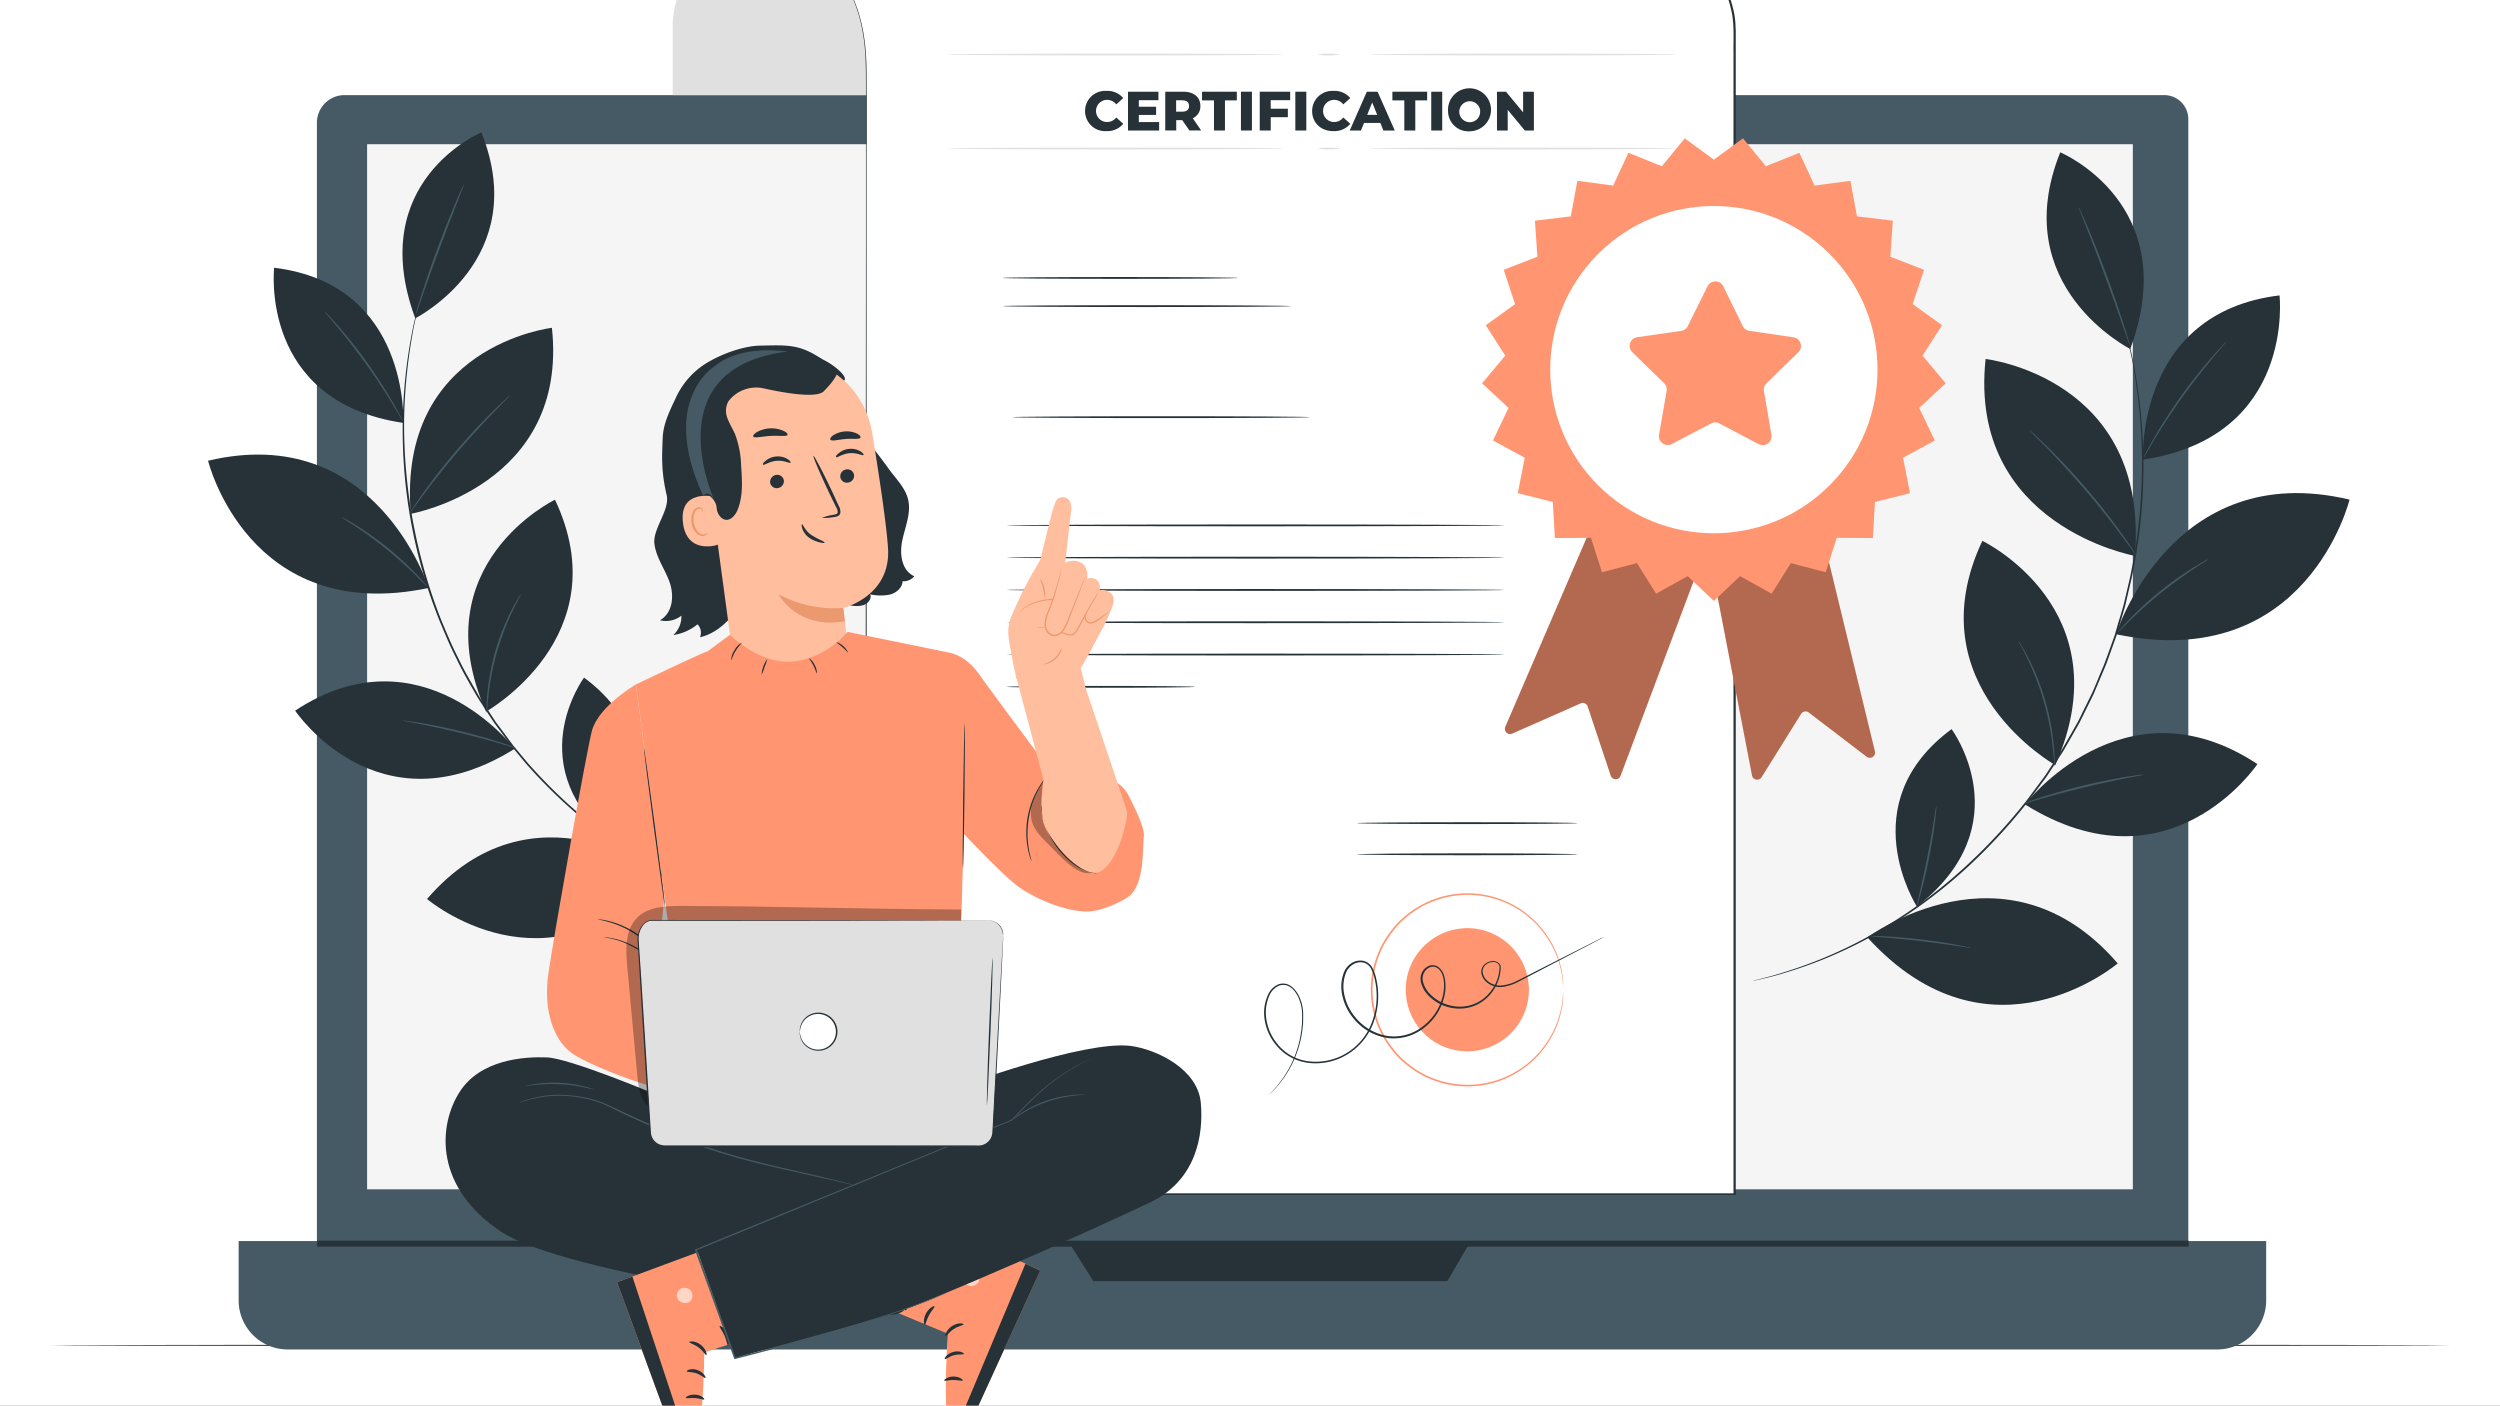 <svg xmlns="http://www.w3.org/2000/svg" xmlns:xlink="http://www.w3.org/1999/xlink" width="699" height="393" viewBox="0 0 699 393">
  <rect x="0" y="0" width="699" height="393" fill="#808080" stroke="none"/>
  <defs>
    <clipPath id="clip-video-poster">
      <rect width="699" height="393"/>
    </clipPath>
  </defs>
  <g id="video-poster" clip-path="url(#clip-video-poster)">
    <rect width="699" height="393" fill="#fff"/>
    <g id="certificate" transform="translate(-21.825 -67.41)">
      <g id="freepik--Floor--inject-4">
        <path id="Path_1" data-name="Path 1" d="M707.05,443.57c0,.14-150.32.26-335.71.26s-335.74-.12-335.74-.26,150.29-.26,335.74-.26S707.05,443.42,707.05,443.57Z" fill="#263238"/>
      </g>
      <g id="freepik--Device--inject-4">
        <path id="Path_2" data-name="Path 2" d="M118.18,94H626.94a6.74,6.74,0,0,1,6.74,6.74v324.7A14.57,14.57,0,0,1,619.12,440H125a14.57,14.57,0,0,1-14.57-14.57V101.74A7.75,7.75,0,0,1,118.18,94Z" fill="#455a64"/>
        <path id="Path_3" data-name="Path 3" d="M88.55,414.42h566.9V431a13.72,13.72,0,0,1-13.72,13.72H102.27A13.72,13.72,0,0,1,88.55,431Z" fill="#455a64"/>
        <rect id="Rectangle_1" data-name="Rectangle 1" width="493.7" height="292.21" transform="translate(124.47 107.73)" fill="#f5f5f5"/>
        <path id="Path_4" data-name="Path 4" d="M320.47,414.42l7.04,11.19H426.5l6.53-11.19Z" fill="#263238"/>
        <rect id="Rectangle_2" data-name="Rectangle 2" width="523.26" height="1.67" transform="translate(110.51 414.31)" fill="#263238"/>
      </g>
      <g id="freepik--Certification--inject-4">
        <path id="Path_5" data-name="Path 5" d="M264.26,94H209.9V74.84c0-13.51,10.95-24.94,24.46-24.94l29.9.47Z" fill="#e0e0e0"/>
        <path id="Path_6" data-name="Path 6" d="M233.19,49.87s30.94-2.81,30.94,37.54V401.26h242.8V76a26.67,26.67,0,0,0-26.72-26.66Z" fill="#fff"/>
        <path id="Path_7" data-name="Path 7" d="M233.19,49.87l179.63-.58,43.5-.12,23.13-.07a26.858,26.858,0,0,1,26.92,20.57,24.387,24.387,0,0,1,.57,3.09c.14,1,.13,2.09.2,3.14V401.52H263.84v-.24c0-108.66.07-200.93.1-266V91.71c0-3.18,0-6.24-.18-9.17a55.782,55.782,0,0,0-1.16-8.36,43.413,43.413,0,0,0-2.38-7.33,33.551,33.551,0,0,0-3.48-6,26.51,26.51,0,0,0-8.77-7.51,28.84,28.84,0,0,0-8-2.82,29.37,29.37,0,0,0-5.14-.58h-1.76a14.781,14.781,0,0,1,1.76,0,29.639,29.639,0,0,1,5.16.54,28.8,28.8,0,0,1,8,2.8,26.45,26.45,0,0,1,8.83,7.52,33.849,33.849,0,0,1,3.52,6,43.777,43.777,0,0,1,2.41,7.36,56,56,0,0,1,1.18,8.39c.22,2.94.19,6,.19,9.18V135.3c0,65.11.05,157.38.09,266l-.24-.23h242.8l-.26.26V82.2c-.06-4.21.31-8.43-.75-12.43a25.915,25.915,0,0,0-26.27-20.2H456.31l-43.57.07Z" fill="#263238"/>
        <path id="Path_8" data-name="Path 8" d="M368.06,145.12c0,.14-14.77.26-33,.26s-33-.12-33-.26,14.76-.26,33-.26S368.06,145,368.06,145.12Z" fill="#263238"/>
        <path id="Path_9" data-name="Path 9" d="M382.84,153c0,.15-18.07.26-40.37.26s-40.36-.11-40.36-.26,18.07-.26,40.36-.26S382.84,152.86,382.84,153Z" fill="#263238"/>
        <path id="Path_10" data-name="Path 10" d="M388.14,184.05c0,.14-18.66.26-41.68.26s-41.68-.12-41.68-.26,18.66-.26,41.68-.26S388.14,183.9,388.14,184.05Z" fill="#263238"/>
        <path id="Path_11" data-name="Path 11" d="M442.59,214.31c0,.14-31.2.26-69.68.26s-69.68-.12-69.68-.26,31.19-.26,69.68-.26S442.59,214.16,442.59,214.31Z" fill="#263238"/>
        <path id="Path_12" data-name="Path 12" d="M442.59,223.33c0,.15-31.2.26-69.68.26s-69.68-.11-69.68-.26,31.19-.26,69.68-.26S442.59,223.19,442.59,223.33Z" fill="#263238"/>
        <path id="Path_13" data-name="Path 13" d="M442.59,232.36c0,.15-31.2.26-69.68.26s-69.68-.11-69.68-.26,31.19-.26,69.68-.26S442.59,232.22,442.59,232.36Z" fill="#263238"/>
        <path id="Path_14" data-name="Path 14" d="M442.59,241.39c0,.14-31.2.26-69.68.26s-69.68-.12-69.68-.26,31.19-.26,69.68-.26S442.59,241.25,442.59,241.39Z" fill="#263238"/>
        <path id="Path_15" data-name="Path 15" d="M442.59,250.42c0,.14-31.2.26-69.68.26s-69.68-.12-69.68-.26,31.19-.26,69.68-.26S442.59,250.27,442.59,250.42Z" fill="#263238"/>
        <path id="Path_16" data-name="Path 16" d="M356.08,259.45c0,.14-11.84.26-26.43.26s-26.42-.12-26.42-.26,11.83-.26,26.42-.26S356.08,259.3,356.08,259.45Z" fill="#263238"/>
        <path id="Path_17" data-name="Path 17" d="M325.21,98.48a5.61,5.61,0,0,1,6-5.65,5.74,5.74,0,0,1,4.67,2l-1.95,1.77a3.22,3.22,0,0,0-2.56-1.27,3.1,3.1,0,1,0,0,6.2,3.22,3.22,0,0,0,2.56-1.27l1.95,1.76a5.74,5.74,0,0,1-4.67,2.05,5.61,5.61,0,0,1-6-5.59Z" fill="#263238"/>
        <path id="Path_18" data-name="Path 18" d="M345.92,101.53v2.37h-8.71V93.05h8.51v2.37h-5.48v1.83h4.83v2.3h-4.83v2Z" fill="#263238"/>
        <path id="Path_19" data-name="Path 19" d="M352.37,101H350.7v2.88h-3.07V93.05h5c3,0,4.82,1.53,4.82,4a3.6,3.6,0,0,1-2.13,3.42l2.35,3.41h-3.29Zm0-5.55h-1.7v3.18h1.7c1.27,0,1.91-.59,1.91-1.58s-.61-1.58-1.88-1.58Z" fill="#263238"/>
        <path id="Path_20" data-name="Path 20" d="M361.25,95.48h-3.33V93.05h9.72v2.43h-3.32v8.42h-3.07Z" fill="#263238"/>
        <path id="Path_21" data-name="Path 21" d="M368.79,93.05h3.07V103.9h-3.07Z" fill="#263238"/>
        <path id="Path_22" data-name="Path 22" d="M377.12,95.42v2.39h4.79v2.37h-4.79v3.72h-3.07V93.05h8.51v2.37Z" fill="#263238"/>
        <path id="Path_23" data-name="Path 23" d="M384,93.05h3.07V103.9H384Z" fill="#263238"/>
        <path id="Path_24" data-name="Path 24" d="M388.7,98.48a5.62,5.62,0,0,1,6-5.65,5.72,5.72,0,0,1,4.66,2l-1.95,1.77a3.21,3.21,0,0,0-2.56-1.27,3.1,3.1,0,1,0,0,6.2,3.21,3.21,0,0,0,2.56-1.27l1.95,1.76a5.72,5.72,0,0,1-4.66,2.05C391.23,104.12,388.7,101.78,388.7,98.48Z" fill="#263238"/>
        <path id="Path_25" data-name="Path 25" d="M407.78,101.79H403.2l-.86,2.11h-3.13L404,93.05h3l4.8,10.85h-3.19Zm-.89-2.26-1.4-3.47-1.4,3.47Z" fill="#263238"/>
        <path id="Path_26" data-name="Path 26" d="M414.47,95.48h-3.33V93.05h9.72v2.43h-3.32v8.42h-3.07Z" fill="#263238"/>
        <path id="Path_27" data-name="Path 27" d="M422,93.05h3.07V103.9H422Z" fill="#263238"/>
        <path id="Path_28" data-name="Path 28" d="M426.7,98.48a6.011,6.011,0,1,1,6,5.64A5.67,5.67,0,0,1,426.7,98.48Zm9,0a2.93,2.93,0,1,0-2.93,3.1,2.9,2.9,0,0,0,2.89-3.1Z" fill="#263238"/>
        <path id="Path_29" data-name="Path 29" d="M450.7,93.05V103.9h-2.53l-4.79-5.78v5.78h-3V93.05h2.52l4.79,5.78V93.05Z" fill="#263238"/>
        <path id="Path_30" data-name="Path 30" d="M463,297.56c0,.14-13.84.26-30.9.26s-30.91-.12-30.91-.26,13.84-.26,30.91-.26S463,297.42,463,297.56Z" fill="#263238"/>
        <path id="Path_31" data-name="Path 31" d="M463,306.28c0,.14-13.84.26-30.9.26s-30.91-.12-30.91-.26S415,306,432.11,306,463,306.14,463,306.28Z" fill="#263238"/>
        <path id="Path_32" data-name="Path 32" d="M458.9,344.17a2.188,2.188,0,0,1,0-.44c0-.31-.05-.73-.09-1.27a8.014,8.014,0,0,0-.06-.93,8.248,8.248,0,0,0-.17-1.12,19.728,19.728,0,0,0-.57-2.76,25.192,25.192,0,0,0-3-7.09,26.58,26.58,0,0,0-31.93-11.33,27.75,27.75,0,0,0-3.46,1.52,29,29,0,0,0-3.26,2.09,30.189,30.189,0,0,0-3,2.56,30.875,30.875,0,0,0-2.6,3.08,25.52,25.52,0,0,0-3.79,7.31,26.28,26.28,0,0,0,0,16.75,25.519,25.519,0,0,0,3.79,7.31,30.885,30.885,0,0,0,2.6,3.08,30.19,30.19,0,0,0,3,2.56,24.919,24.919,0,0,0,6.72,3.62A26.569,26.569,0,0,0,455,357.77a25.189,25.189,0,0,0,3-7.09,19.444,19.444,0,0,0,.57-2.76c.06-.4.13-.77.17-1.11s0-.66.06-.94c0-.54.07-1,.09-1.27a2,2,0,0,1,0-.43,2.3,2.3,0,0,1,0,.43v2.22a8.6,8.6,0,0,1-.15,1.13,18.164,18.164,0,0,1-.52,2.78,25.311,25.311,0,0,1-2.92,7.19,26.88,26.88,0,0,1-32.34,11.64,28.15,28.15,0,0,1-3.53-1.54,27.094,27.094,0,0,1-3.32-2.13,30.068,30.068,0,0,1-3.08-2.6,31,31,0,0,1-2.65-3.14,26,26,0,0,1-3.87-7.45,26.72,26.72,0,0,1,0-17.07,26.131,26.131,0,0,1,3.87-7.45,29.677,29.677,0,0,1,2.66-3.13,30.263,30.263,0,0,1,3.07-2.61,26.92,26.92,0,0,1,39.19,8,25.43,25.43,0,0,1,2.92,7.19,18.065,18.065,0,0,1,.52,2.79c.06.41.12.78.15,1.12s0,.66,0,.95v1.27A2.444,2.444,0,0,1,458.9,344.17Z" fill="#FF9671"/>
        <circle id="Ellipse_1" data-name="Ellipse 1" cx="17.22" cy="17.22" r="17.22" transform="matrix(0.231, -0.973, 0.973, 0.231, 411.354, 356.919)" fill="#FF9671"/>
        <path id="Path_33" data-name="Path 33" d="M470.4,329.34l-.72.4-2.15,1.14-8.27,4.31L446.19,342a13.159,13.159,0,0,1-4.25,1.36,5.78,5.78,0,0,1-4.52-1.38,4.23,4.23,0,0,1-1.33-2.15,2.73,2.73,0,0,1,.57-2.53,3.59,3.59,0,0,1,2.41-1.16,2.25,2.25,0,0,1,2.36,1.32v.07a11.88,11.88,0,0,1-2.89,7.87,11.19,11.19,0,0,1-8,4,12.13,12.13,0,0,1-8.89-3.21,8.08,8.08,0,0,1-2.56-4.31,4.12,4.12,0,0,1,.34-2.6,3.71,3.71,0,0,1,1.94-1.82,2.79,2.79,0,0,1,2.67.37,4.51,4.51,0,0,1,1.51,2.24,8,8,0,0,1,.41,2.65,7.492,7.492,0,0,1,0,1.34,8.62,8.62,0,0,1-.17,1.34,15.55,15.55,0,0,1-5.58,9.21,13.63,13.63,0,0,1-10.6,3,15.29,15.29,0,0,1-9.7-5.9,14.53,14.53,0,0,1-2.78-6,11.17,11.17,0,0,1,.49-6.52,5.53,5.53,0,0,1,2.14-2.52,4.59,4.59,0,0,1,3.24-.61,3.82,3.82,0,0,1,2.56,2,11.75,11.75,0,0,1,1.06,3,21.4,21.4,0,0,1-.74,12.17,17.39,17.39,0,0,1-7.35,9,17,17,0,0,1-10.83,2.37,14.129,14.129,0,0,1-5.13-1.66,13.9,13.9,0,0,1-4-3.39,14.42,14.42,0,0,1-3.31-9.18,12.14,12.14,0,0,1,1-4.58,5.56,5.56,0,0,1,3.1-3.19,4.09,4.09,0,0,1,2.22-.06,4.74,4.74,0,0,1,1.83,1.11,8.75,8.75,0,0,1,2.11,3.46,11.291,11.291,0,0,1,.67,3.75c0,.62,0,1.22,0,1.82a16.6,16.6,0,0,1-.11,1.75,30.05,30.05,0,0,1-3.37,11.23,29.2,29.2,0,0,1-4.28,6.07c-.57.63-1.05,1.07-1.37,1.37s-.49.44-.49.44.15-.17.46-.48.76-.76,1.32-1.4a30.679,30.679,0,0,0,4.18-6.09,30.22,30.22,0,0,0,3.26-11.16c.06-.57.09-1.15.1-1.74s0-1.19,0-1.8a11.139,11.139,0,0,0-.67-3.65,8.419,8.419,0,0,0-2-3.31,4.31,4.31,0,0,0-1.69-1,3.681,3.681,0,0,0-2,.06,5.21,5.21,0,0,0-2.87,3,11.871,11.871,0,0,0-.91,4.42,14.11,14.11,0,0,0,3.24,8.91,13.15,13.15,0,0,0,8.83,4.86,16.58,16.58,0,0,0,10.53-2.32,16.89,16.89,0,0,0,7.13-8.79,20.84,20.84,0,0,0,.71-11.88,11.091,11.091,0,0,0-1-2.87,3.33,3.33,0,0,0-2.23-1.77,4,4,0,0,0-2.86.56,4.82,4.82,0,0,0-1.93,2.29,10.54,10.54,0,0,0-.46,6.2,14,14,0,0,0,2.69,5.79,14.82,14.82,0,0,0,9.36,5.7,13.16,13.16,0,0,0,10.2-2.93,15,15,0,0,0,5.4-8.9,12,12,0,0,0,.2-2.58,7.47,7.47,0,0,0-.38-2.5,4.151,4.151,0,0,0-1.33-2,2.31,2.31,0,0,0-2.21-.3,3.27,3.27,0,0,0-1.68,1.58,3.64,3.64,0,0,0-.3,2.3,7.59,7.59,0,0,0,2.42,4,11.64,11.64,0,0,0,8.53,3.11,10.71,10.71,0,0,0,7.67-3.84,11.49,11.49,0,0,0,2.82-7.59v.07a1.83,1.83,0,0,0-2-1.07,3.17,3.17,0,0,0-2.14,1,2.37,2.37,0,0,0-.5,2.2,3.85,3.85,0,0,0,1.22,2,5.35,5.35,0,0,0,4.23,1.3,12.66,12.66,0,0,0,4.15-1.3l13.1-6.67,8.33-4.21,2.17-1.09Z" fill="#263238"/>
        <path id="Path_34" data-name="Path 34" d="M380.82,82.65c0,.15-21.15.27-47.24.27s-47.25-.12-47.25-.27,21.15-.26,47.25-.26S380.82,82.51,380.82,82.65Z" fill="#e0e0e0"/>
        <path id="Path_35" data-name="Path 35" d="M396.57,82.65a20.06,20.06,0,0,1-6.56,0,20.82,20.82,0,0,1,6.56,0Z" fill="#e0e0e0"/>
        <path id="Path_36" data-name="Path 36" d="M490.63,82.65c0,.15-19.3.27-43.09.27s-43.09-.12-43.09-.27,19.28-.26,43.09-.26S490.63,82.51,490.63,82.65Z" fill="#e0e0e0"/>
        <path id="Path_37" data-name="Path 37" d="M380.82,108.94c0,.15-21.15.26-47.24.26s-47.25-.11-47.25-.26,21.15-.26,47.25-.26S380.82,108.8,380.82,108.94Z" fill="#e0e0e0"/>
        <path id="Path_38" data-name="Path 38" d="M396.57,108.94a20.82,20.82,0,0,1-6.56,0,20.821,20.821,0,0,1,6.56,0Z" fill="#e0e0e0"/>
        <path id="Path_39" data-name="Path 39" d="M490.63,108.94c0,.15-19.3.26-43.09.26s-43.09-.11-43.09-.26,19.28-.26,43.09-.26S490.63,108.8,490.63,108.94Z" fill="#e0e0e0"/>
      </g>
      <g id="freepik--Label--inject-4">
        <path id="Path_40" data-name="Path 40" d="M467.51,213l-24.79,57.61a1.45,1.45,0,0,0,1.92,1.91l19.11-8.44a1.46,1.46,0,0,1,2,.88l6.45,19.35a1.45,1.45,0,0,0,2.74,0l23.31-62.14Z" fill="#FF9671"/>
        <path id="Path_41" data-name="Path 41" d="M499.82,222.63l11.87,61.58a1.46,1.46,0,0,0,2.67.5L525.42,267a1.46,1.46,0,0,1,2.12-.39L543.75,279a1.46,1.46,0,0,0,2.3-1.5L530.39,213Z" fill="#FF9671"/>
        <g id="Group_1" data-name="Group 1" opacity="0.3">
          <path id="Path_42" data-name="Path 42" d="M467.51,213l-24.79,57.61a1.45,1.45,0,0,0,1.92,1.91l19.11-8.44a1.46,1.46,0,0,1,2,.88l6.45,19.35a1.45,1.45,0,0,0,2.74,0l23.31-62.14Z"/>
        </g>
        <g id="Group_2" data-name="Group 2" opacity="0.3">
          <path id="Path_43" data-name="Path 43" d="M499.82,222.63l11.87,61.58a1.46,1.46,0,0,0,2.67.5L525.42,267a1.46,1.46,0,0,1,2.12-.39L543.75,279a1.46,1.46,0,0,0,2.3-1.5L530.39,213Z"/>
        </g>
        <path id="Path_44" data-name="Path 44" d="M501.02,112.06l8.14-5.98,6.4,7.81,9.37-3.76,4.25,9.16,10.02-1.32,1.83,9.93,10.03,1.21-.69,10.08,9.41,3.66-3.17,9.59,8.2,5.9-5.45,8.5,6.48,7.74-7.41,6.88,4.36,9.11-8.88,4.82,1.95,9.91-9.8,2.46-.58,10.08-10.1-.05-3.07,9.62-9.77-2.56-5.37,8.55-8.82-4.91-7.33,6.95-7.32-6.95-8.82,4.91-5.37-8.55-9.77,2.56-3.07-9.62-10.1.05-.58-10.08-9.8-2.46,1.95-9.91-8.88-4.82,4.35-9.11-7.4-6.88,6.48-7.74-5.45-8.5,8.2-5.9-3.18-9.59,9.42-3.66-.69-10.08,10.03-1.21,1.83-9.93,10.02,1.32,4.25-9.16,9.37,3.76,6.39-7.81Z" fill="#FF9671"/>
        <circle id="Ellipse_2" data-name="Ellipse 2" cx="45.75" cy="45.75" r="45.75" transform="translate(436.322 170.76) rotate(-45)" fill="#fff"/>
        <path id="Path_45" data-name="Path 45" d="M511,159.92l12.27,1.8a2.46,2.46,0,0,1,1.36,4.2l-8.89,8.65a2.45,2.45,0,0,0-.71,2.18L517.12,189a2.46,2.46,0,0,1-3.57,2.59l-11-5.79a2.44,2.44,0,0,0-2.29,0l-11,5.76a2.46,2.46,0,0,1-3.56-2.6l2.11-12.22a2.47,2.47,0,0,0-.7-2.18l-8.88-8.67a2.46,2.46,0,0,1,1.37-4.2l12.28-1.77a2.43,2.43,0,0,0,1.85-1.34l5.51-11.12a2.46,2.46,0,0,1,4.41,0l5.47,11.14A2.45,2.45,0,0,0,511,159.92Z" fill="#FF9671"/>
      </g>
      <g id="freepik--Plant--inject-4">
        <path id="Path_46" data-name="Path 46" d="M678.76,207.1s-11.92,48.83-65.29,37.64C613.47,244.74,628.94,195.29,678.76,207.1Z" fill="#263238"/>
        <path id="Path_47" data-name="Path 47" d="M653,281.05s-24.5,36.53-65,11.27C588,292.32,615.6,256.35,653,281.05Z" fill="#263238"/>
        <path id="Path_48" data-name="Path 48" d="M613.94,336.78s-35.74,30.39-70-7.28C544,329.5,582.73,300.58,613.94,336.78Z" fill="#263238"/>
        <path id="Path_49" data-name="Path 49" d="M576.09,218.63s39.64,19.05,20.4,62.71C596.49,281.34,557,259.14,576.09,218.63Z" fill="#263238"/>
        <path id="Path_50" data-name="Path 50" d="M567.49,271.27s19.77,26.69-9.7,49.62C557.79,320.89,539.28,292.1,567.49,271.27Z" fill="#263238"/>
        <path id="Path_51" data-name="Path 51" d="M659.18,150s4.55,39.58-38.2,45.92C621,195.92,618.89,154.9,659.18,150Z" fill="#263238"/>
        <path id="Path_52" data-name="Path 52" d="M597.87,110s34.57,14.44,19.56,55C617.43,164.92,582.78,147.62,597.87,110Z" fill="#263238"/>
        <path id="Path_53" data-name="Path 53" d="M577,167.78s45.78,5.22,41.75,55.05C618.75,222.83,572,214.45,577,167.78Z" fill="#263238"/>
        <path id="Path_54" data-name="Path 54" d="M511.85,341.71s.19-.07.58-.18l1.71-.45c1.51-.4,3.74-.93,6.56-1.85a126.342,126.342,0,0,0,23-9.7,140.129,140.129,0,0,0,29.86-21.89,157.161,157.161,0,0,0,14.75-16.2l3.44-4.62,1.73-2.33c.56-.8,1.07-1.63,1.62-2.45l3.23-5,3-5.22c.49-.88,1-1.75,1.48-2.62s.89-1.8,1.33-2.69c.88-1.79,1.77-3.55,2.62-5.33s1.52-3.6,2.28-5.38c.37-.89.77-1.77,1.11-2.66l1-2.7,1.91-5.32c.53-1.79,1-3.57,1.57-5.32.26-.88.52-1.75.77-2.62s.43-1.75.65-2.62l1.21-5.16a154.519,154.519,0,0,0,3.41-36.9,159.5,159.5,0,0,0-2.78-24.87c-.63-2.9-1.18-5.13-1.51-6.65-.17-.75-.3-1.32-.39-1.73s-.11-.59-.11-.59.06.19.16.58l.44,1.72c.37,1.51,1,3.74,1.61,6.63a150.511,150.511,0,0,1-.36,61.91q-.6,2.55-1.21,5.18c-.21.87-.38,1.76-.64,2.63s-.51,1.75-.77,2.63l-1.57,5.33-1.91,5.34c-.32.9-.64,1.8-1,2.71s-.74,1.78-1.12,2.68l-2.28,5.4c-.85,1.78-1.75,3.55-2.62,5.34l-1.34,2.7c-.49.88-1,1.75-1.49,2.63l-3,5.24-3.25,5c-.55.82-1.06,1.65-1.63,2.45l-1.74,2.35-3.45,4.63A155.848,155.848,0,0,1,573.94,308a139.309,139.309,0,0,1-30,21.87,124,124,0,0,1-23.16,9.57c-2.83.89-5.08,1.39-6.6,1.75l-1.72.41Z" fill="#263238"/>
        <path id="Path_55" data-name="Path 55" d="M563.2,292.79a4,4,0,0,1,0,1.12c-.06.71-.17,1.75-.32,3-.31,2.55-.84,6.06-1.59,9.91s-1.59,7.31-2.26,9.78c-.34,1.24-.62,2.24-.84,2.93a4.549,4.549,0,0,1-.39,1.05,5.371,5.371,0,0,1,.19-1.1c.19-.81.42-1.8.68-3,.58-2.49,1.36-5.95,2.11-9.79s1.33-7.33,1.73-9.86c.19-1.18.36-2.18.49-3a5.231,5.231,0,0,1,.2-1.04Z" fill="#455a64"/>
        <path id="Path_56" data-name="Path 56" d="M572.94,332.43a4.27,4.27,0,0,1-1.12-.1l-3-.45c-2.56-.38-6.11-.88-10-1.34s-7.49-.79-10.07-1l-3.06-.27a5.32,5.32,0,0,1-1.12-.16,4.39,4.39,0,0,1,1.13,0c.73,0,1.78,0,3.07.1,2.6.13,6.17.4,10.11.86s7.48,1,10,1.5c1.28.24,2.3.45,3,.61a4.362,4.362,0,0,1,1.06.25Z" fill="#455a64"/>
        <path id="Path_57" data-name="Path 57" d="M621.12,284a6.84,6.84,0,0,1-1.32.32l-3.62.71c-3.06.61-7.27,1.49-11.89,2.6s-8.77,2.27-11.77,3.13l-3.55,1a6.916,6.916,0,0,1-1.31.32,5.679,5.679,0,0,1,1.25-.52c.82-.3,2-.7,3.51-1.18,3-.95,7.11-2.16,11.74-3.28s8.87-1.95,12-2.46c1.54-.26,2.79-.44,3.66-.55a6.437,6.437,0,0,1,1.3-.09Z" fill="#455a64"/>
        <path id="Path_58" data-name="Path 58" d="M586.13,246.55a7.358,7.358,0,0,1,.81,1.21c.51.8,1.18,2,1.95,3.47a67.91,67.91,0,0,1,7.22,25.12c.14,1.67.2,3,.2,4a7.592,7.592,0,0,1,0,1.46,7.6,7.6,0,0,1-.16-1.45c-.05-.93-.17-2.28-.36-3.95a76.36,76.36,0,0,0-7.18-25c-.73-1.51-1.34-2.71-1.79-3.54a7.733,7.733,0,0,1-.69-1.32Z" fill="#455a64"/>
        <path id="Path_59" data-name="Path 59" d="M639.23,223.78a6.458,6.458,0,0,1-1.05.74l-2.94,1.91c-2.46,1.64-5.8,4-9.3,6.82s-6.5,5.62-8.61,7.69l-2.48,2.48a6.252,6.252,0,0,1-.94.87,6.461,6.461,0,0,1,.79-1c.54-.63,1.35-1.52,2.37-2.59a92.765,92.765,0,0,1,8.54-7.84,94.477,94.477,0,0,1,9.43-6.73c1.27-.78,2.3-1.38,3-1.78a5.43,5.43,0,0,1,1.19-.57Z" fill="#455a64"/>
        <path id="Path_60" data-name="Path 60" d="M589.24,187.63a2.127,2.127,0,0,1,.38.29l1,.9c.87.79,2.11,2,3.6,3.43,3,2.94,7,7.13,11.16,12s7.66,9.5,10.09,12.92c1.21,1.71,2.17,3.11,2.81,4.09l.73,1.14c.16.27.24.41.22.42a1.71,1.71,0,0,1-.31-.36l-.81-1.08-2.94-4c-2.5-3.36-6-7.94-10.19-12.8s-8.1-9.09-11-12.09l-3.5-3.49-.94-1C589.33,187.77,589.23,187.65,589.24,187.63Z" fill="#455a64"/>
        <path id="Path_61" data-name="Path 61" d="M644.38,162.86a9.393,9.393,0,0,1-1,1.24l-2.78,3.28c-2.33,2.78-5.46,6.69-8.68,11.19s-5.9,8.73-7.78,11.84L622,194.09a8.857,8.857,0,0,1-.85,1.33,10.276,10.276,0,0,1,.67-1.43c.46-.9,1.17-2.19,2.07-3.77,1.8-3.16,4.45-7.43,7.68-11.95s6.42-8.41,8.82-11.13c1.2-1.37,2.2-2.45,2.91-3.18a9.158,9.158,0,0,1,1.08-1.1Z" fill="#455a64"/>
        <path id="Path_62" data-name="Path 62" d="M603,125.28a12,12,0,0,1,.72,1.46c.43.94,1,2.32,1.76,4,1.45,3.42,3.37,8.2,5.34,13.53s3.62,10.2,4.75,13.75c.57,1.77,1,3.21,1.3,4.21a10.254,10.254,0,0,1,.4,1.57,8.788,8.788,0,0,1-.6-1.51l-1.45-4.16c-1.21-3.51-2.92-8.36-4.89-13.68s-3.83-10.11-5.19-13.57c-.66-1.67-1.2-3-1.61-4.11a7.853,7.853,0,0,1-.53-1.49Z" fill="#455a64"/>
        <path id="Path_63" data-name="Path 63" d="M80,196.23s11.27,46.14,61.7,35.57C141.67,231.8,127.05,185.07,80,196.23Z" fill="#263238"/>
        <path id="Path_64" data-name="Path 64" d="M104.34,266.11s23.15,34.52,61.4,10.65C165.74,276.76,139.66,242.77,104.34,266.11Z" fill="#263238"/>
        <path id="Path_65" data-name="Path 65" d="M141.22,318.77S175,347.5,207.35,311.9C207.35,311.9,170.72,284.56,141.22,318.77Z" fill="#263238"/>
        <path id="Path_66" data-name="Path 66" d="M177,207.13s-37.46,18-19.28,59.25C157.71,266.38,195.07,245.41,177,207.13Z" fill="#263238"/>
        <path id="Path_67" data-name="Path 67" d="M185.12,256.87s-18.68,25.22,9.16,46.89C194.28,303.76,211.78,276.56,185.12,256.87Z" fill="#263238"/>
        <path id="Path_68" data-name="Path 68" d="M98.48,142.27s-4.3,37.4,36.1,43.39C134.58,185.66,136.54,146.9,98.48,142.27Z" fill="#263238"/>
        <path id="Path_69" data-name="Path 69" d="M156.42,104.42s-32.68,13.65-18.49,52C137.93,156.37,170.67,140,156.42,104.42Z" fill="#263238"/>
        <path id="Path_70" data-name="Path 70" d="M176.14,159.07s-43.27,4.94-39.46,52C136.68,211.09,180.87,203.18,176.14,159.07Z" fill="#263238"/>
        <path id="Path_71" data-name="Path 71" d="M247.19,326.63l-.59-.11-1.71-.38c-1.5-.35-3.72-.82-6.53-1.65a142.085,142.085,0,0,1-23.17-8.69,140.6,140.6,0,0,1-15-8.24A138.409,138.409,0,0,1,184.32,296a140.717,140.717,0,0,1-15.51-15.18l-3.64-4.39c-1.18-1.51-2.3-3.08-3.47-4.63-.58-.78-1.16-1.57-1.75-2.35L158.34,267c-1.06-1.66-2.19-3.3-3.22-5-2-3.48-4-6.86-5.65-10.4-1.8-3.45-3.22-7-4.7-10.48a143.38,143.38,0,0,1-7.54-81.79c.6-2.86,1.21-5.05,1.56-6.55.19-.73.33-1.3.43-1.7a4.662,4.662,0,0,1,.17-.57,2.268,2.268,0,0,1-.12.59c-.12.39-.21,1-.38,1.7-.32,1.51-.9,3.71-1.47,6.57a152.491,152.491,0,0,0-2.59,24.56,149.1,149.1,0,0,0,10.42,57c1.47,3.45,2.89,7,4.69,10.44,1.63,3.52,3.67,6.89,5.62,10.36,1,1.7,2.15,3.33,3.21,5l1.61,2.46,1.74,2.34c1.16,1.55,2.28,3.12,3.45,4.62l3.63,4.37a143.3,143.3,0,0,0,31.22,26.72,148.131,148.131,0,0,0,38,17.09c2.79.86,5,1.36,6.5,1.74l1.69.44Z" fill="#263238"/>
        <path id="Path_72" data-name="Path 72" d="M189.17,277.2a5.18,5.18,0,0,1,.23,1c.13.78.28,1.72.46,2.83.38,2.39.94,5.69,1.64,9.32s1.44,6.89,2,9.25c.25,1.09.46,2,.64,2.8a4,4,0,0,1,.17,1,4.591,4.591,0,0,1-.37-1c-.2-.64-.48-1.59-.8-2.76-.64-2.34-1.42-5.6-2.14-9.24s-1.2-7-1.49-9.37c-.15-1.2-.25-2.18-.3-2.86a4.109,4.109,0,0,1-.04-.97Z" fill="#455a64"/>
        <path id="Path_73" data-name="Path 73" d="M180,314.66a5,5,0,0,1,1-.29c.66-.15,1.64-.35,2.84-.58,2.41-.45,5.76-1,9.48-1.42s7.1-.69,9.55-.8c1.23-.06,2.22-.1,2.9-.1a4.091,4.091,0,0,1,1.07,0,4.371,4.371,0,0,1-1.05.15l-2.89.26c-2.44.21-5.81.53-9.52,1s-7,.91-9.48,1.27l-2.87.41A4,4,0,0,1,180,314.66Z" fill="#455a64"/>
        <path id="Path_74" data-name="Path 74" d="M134.44,268.88a5.34,5.34,0,0,1,1.28.11c.82.1,2,.27,3.45.51,2.92.48,6.92,1.26,11.3,2.32s8.29,2.2,11.1,3.11c1.4.45,2.53.84,3.31,1.12a6.163,6.163,0,0,1,1.18.49,5.411,5.411,0,0,1-1.25-.3l-3.35-1c-2.83-.81-6.75-1.89-11.12-2.95s-8.34-1.89-11.23-2.47l-3.42-.67a6.911,6.911,0,0,1-1.25-.27Z" fill="#455a64"/>
        <path id="Path_75" data-name="Path 75" d="M167.51,233.51a7.53,7.53,0,0,1-.6,1.24c-.42.78-1,1.92-1.69,3.35a73.181,73.181,0,0,0-4.4,11.51,74.659,74.659,0,0,0-2.39,12.09c-.17,1.57-.29,2.85-.34,3.73a6.8,6.8,0,0,1-.16,1.37,7.859,7.859,0,0,1-.05-1.38c0-.89.05-2.17.18-3.75a64.77,64.77,0,0,1,2.26-12.21,63.686,63.686,0,0,1,4.57-11.53c.73-1.41,1.36-2.53,1.84-3.28a6.169,6.169,0,0,1,.78-1.14Z" fill="#455a64"/>
        <path id="Path_76" data-name="Path 76" d="M117.33,212a6,6,0,0,1,1.09.53c.69.37,1.67.94,2.87,1.68a89.383,89.383,0,0,1,8.92,6.35,88.457,88.457,0,0,1,8.06,7.41c1,1,1.73,1.85,2.24,2.45a6.24,6.24,0,0,1,.75,1,5.26,5.26,0,0,1-.9-.83L138,228.22c-2-2-4.82-4.58-8.13-7.27s-6.47-4.9-8.79-6.44l-2.77-1.82a5.09,5.09,0,0,1-.98-.69Z" fill="#455a64"/>
        <path id="Path_77" data-name="Path 77" d="M164.57,177.83a11.66,11.66,0,0,1-1.17,1.27l-3.29,3.35c-2.75,2.83-6.49,6.83-10.41,11.42s-7.26,8.92-9.63,12.1l-2.78,3.77a11.349,11.349,0,0,1-1.06,1.35,11.189,11.189,0,0,1,.89-1.47c.6-.93,1.51-2.26,2.65-3.87,2.3-3.24,5.61-7.61,9.54-12.22S157,185,159.85,182.19c1.42-1.39,2.58-2.5,3.41-3.24A11.931,11.931,0,0,1,164.57,177.83Z" fill="#455a64"/>
        <path id="Path_78" data-name="Path 78" d="M112.46,154.42a8.6,8.6,0,0,1,1.08,1c.67.69,1.61,1.71,2.74,3A131.422,131.422,0,0,1,124.62,169c3,4.27,5.56,8.31,7.26,11.29.85,1.49,1.51,2.71,2,3.57a7.87,7.87,0,0,1,.63,1.36,9.391,9.391,0,0,1-.81-1.26l-2.09-3.48c-1.78-2.93-4.32-6.92-7.36-11.18s-6-7.95-8.2-10.58c-1-1.26-1.93-2.3-2.61-3.1a7.341,7.341,0,0,1-.98-1.2Z" fill="#455a64"/>
        <path id="Path_79" data-name="Path 79" d="M151.58,118.91a9.22,9.22,0,0,1-.5,1.45c-.39,1-.9,2.31-1.52,3.88-1.28,3.27-3,7.8-4.9,12.83S141.18,146.68,140,150c-.56,1.59-1,2.91-1.37,3.93a7.83,7.83,0,0,1-.57,1.42,9.141,9.141,0,0,1,.37-1.48c.27-1,.69-2.31,1.22-4,1.07-3.35,2.62-8,4.49-13s3.68-9.54,5.05-12.78c.69-1.62,1.26-2.92,1.67-3.82a8.189,8.189,0,0,1,.72-1.36Z" fill="#455a64"/>
      </g>
      <g id="freepik--Character--inject-4">
        <path id="Path_80" data-name="Path 80" d="M247.14,166c7.29.95,8.37,8.42,11.07,14.69s7.87,11.85,11.85,17.46c2.1,3,5,5.63,5.72,9.15.79,3.68-.89,7.49-1.68,11.24s-.23,8.34,3.37,10a4,4,0,0,1-3.3,1.39c0,1.73-1.67,3.22-3.49,3.72a13.48,13.48,0,0,1-5.55-.06c.49,1.15-.55,2.54-1.84,3a7.58,7.58,0,0,1-4,0,9.89,9.89,0,0,0-4-.29c-3,.65-4.75,4-7.75,4.42-4.12.6-7.08-4.67-11.15-3.75-1.91.43-3.18,2.1-4.75,3.24s-4.22.85-5-.79c-2.18,2.75-5.55,5.42-9.1,6.15a3.3,3.3,0,0,0-.69-3.6,14,14,0,0,1-6.77,3,7,7,0,0,0,2.26-5.42,7,7,0,0,1-6,1.29c3.66-2.09,4-6.95,2.72-10.6s-3.78-6.92-4.26-10.77c-.53-4.19,4.39-9.49,3.43-13.6-1.48-6.34-1.37-10.2-1.11-16.12.17-3.87,1.88-7.31,3.58-10.92a22.25,22.25,0,0,1,9.7-10.5c3.87-2.18,9.45-4.18,13.88-4.28,7.9-.17,11.11-.42,17.36,3.76" fill="#263238"/>
        <path id="Path_81" data-name="Path 81" d="M222.8,217.62a97.693,97.693,0,0,1-6.43-15.7,34.3,34.3,0,0,1-.9-16.79c.19-.83,2-6.52,2.86-6.55.61,0-.28,5.17.1,5.66,3.59,4.62,5.2,10.55,5.51,16.39a76.831,76.831,0,0,1-1.14,17" fill="#263238"/>
        <path id="Path_82" data-name="Path 82" d="M257.34,265.52c-8.73,1-29.73-8.18-30.9-16.88l-7.08-52.36c-2.34-14,3.85-27,17.92-29l1.31-.11a25.38,25.38,0,0,1,27.09,21.26c2,12.15,4,25.59,4.43,32.16.92,13.59-12.49,16.79-12.49,16.79s.34,3.14.83,7.11c1.11,8.92-.31,18.7-1.11,21Z" fill="#ffbe9d"/>
        <path id="Path_83" data-name="Path 83" d="M257.62,237.38a32.93,32.93,0,0,1-18.11-3.81s5.08,9.87,18.53,7.56Z" fill="#eb996e"/>
        <path id="Path_84" data-name="Path 84" d="M260.62,200.25a1.94,1.94,0,0,1-1.71,2.1,1.85,1.85,0,0,1-2.14-1.59,1.94,1.94,0,0,1,1.71-2.1,1.84,1.84,0,0,1,2.14,1.59Z" fill="#263238"/>
        <path id="Path_85" data-name="Path 85" d="M263.27,194.65c-.22.27-1.77-.7-3.86-.53s-3.53,1.34-3.78,1.1.09-.58.72-1.11a5.3,5.3,0,0,1,3-1.2,5.11,5.11,0,0,1,3.1.73C263.13,194.08,263.38,194.52,263.27,194.65Z" fill="#263238"/>
        <path id="Path_86" data-name="Path 86" d="M241,201.78a2,2,0,0,1-1.71,2.11,1.86,1.86,0,0,1-2.14-1.59,2,2,0,0,1,1.71-2.11,1.87,1.87,0,0,1,2.14,1.59Z" fill="#263238"/>
        <path id="Path_87" data-name="Path 87" d="M242.85,196.77c-.22.27-1.78-.69-3.86-.52s-3.54,1.34-3.78,1.1.08-.58.71-1.12a5.26,5.26,0,0,1,3-1.19,5.12,5.12,0,0,1,3.11.73C242.71,196.21,243,196.65,242.85,196.77Z" fill="#263238"/>
        <path id="Path_88" data-name="Path 88" d="M251.63,212.21a13.42,13.42,0,0,1,3.34-.88c.53-.1,1-.25,1.08-.62a2.67,2.67,0,0,0-.48-1.55l-1.9-3.93c-2.65-5.6-4.62-10.23-4.39-10.33s2.56,4.35,5.21,9.95l1.84,4a3.09,3.09,0,0,1,.44,2.07,1.34,1.34,0,0,1-.81.85,4,4,0,0,1-.9.2,13.66,13.66,0,0,1-3.43.24Z" fill="#263238"/>
        <path id="Path_89" data-name="Path 89" d="M242,189c-.24.55-2.31.15-4.78.3s-4.5.69-4.79.16c-.13-.25.25-.77,1.08-1.27a8.39,8.39,0,0,1,7.29-.35C241.72,188.25,242.15,188.72,242,189Z" fill="#263238"/>
        <path id="Path_90" data-name="Path 90" d="M262.39,189.81c-.39.51-2.13.18-4.18.35s-3.74.68-4.18.22c-.2-.22,0-.72.74-1.24a7,7,0,0,1,6.74-.47C262.27,189.09,262.56,189.56,262.39,189.81Z" fill="#263238"/>
        <path id="Path_91" data-name="Path 91" d="M221.28,206.25c-.24-.08-9.55-2-8.51,7.25s10.12,6.31,10.11,6S221.28,206.25,221.28,206.25Z" fill="#ffbe9d"/>
        <path id="Path_92" data-name="Path 92" d="M219.66,216.35a3.42,3.42,0,0,1-.41.29,1.66,1.66,0,0,1-1.2.16c-1-.25-2-1.71-2.26-3.38a5.389,5.389,0,0,1,.2-2.36,1.85,1.85,0,0,1,1.07-1.37.83.83,0,0,1,1,.33c.16.25.12.44.17.45s.18-.18.06-.55a1,1,0,0,0-.43-.54,1.23,1.23,0,0,0-.92-.14,2.3,2.3,0,0,0-1.52,1.63,5.59,5.59,0,0,0-.27,2.64c.27,1.86,1.42,3.5,2.8,3.74a1.72,1.72,0,0,0,1.45-.41C219.66,216.58,219.69,216.36,219.66,216.35Z" fill="#eb996e"/>
        <path id="Path_93" data-name="Path 93" d="M257.83,173.82c1.4-1-3.68-5.32-7.56-6.54-5.87-1.85-14.55-2.37-19.51-.29-6,2.5-10.71,6.19-13.13,12.19a36.59,36.59,0,0,0-1.83,19.07,11.07,11.07,0,0,0,2,5.5c1.54,1.89,4.18,2.88,4.41,5.71a4,4,0,0,0,1.3,2.71c1.92,1.59,3.78-.35,4.53-2.16,1.59-3.87,1.29-8.23,1-12.4a27.089,27.089,0,0,0-1.66-8.73c-.64-1.49-1.54-2.86-2.1-4.38a5.6,5.6,0,0,1,.1-4.69A5.22,5.22,0,0,1,226,179a9.73,9.73,0,0,1,9.35-3c5.43,1.21,14.67,2.88,16.78.83,3-3,3.63-4.7,3.63-4.7Z" fill="#263238"/>
        <path id="Path_94" data-name="Path 94" d="M246.05,214c-.12,0-.14.55.14,1.33a5.2,5.2,0,0,0,2,2.51,8.54,8.54,0,0,0,2.89,1.23c.77.18,1.27.2,1.31.08s-.38-.39-1.08-.73a18.765,18.765,0,0,1-2.56-1.39C246.89,215.84,246.34,213.92,246.05,214Z" fill="#263238"/>
        <path id="Path_95" data-name="Path 95" d="M221.58,207.46c.08.16.15.33.23.52C221.81,208,221.72,207.79,221.58,207.46Z" fill="#FF9671"/>
        <path id="Path_96" data-name="Path 96" d="M218.41,206s1.55-2,3.17,1.42c-1.93-4.54-14.76-37.37,20.42-41.7,0,0-12.71-2.24-20.37,4.08C221.63,169.84,206.05,179.15,218.41,206Z" fill="#455a64"/>
        <path id="Path_97" data-name="Path 97" d="M285.68,371.78l-81.77,1.11s-22.87-9.57-29.15-9.83-18.76.54-24.53,9.83c-6,9.6-6.79,26.53,11.58,38.83,17.9,12,99.73,23.06,111,22L293.43,406s.22-22.75,0-23.84-3.68-10.83-3.68-10.83Z" fill="#263238"/>
        <path id="Path_98" data-name="Path 98" d="M236.73,410.18l-42.37,15.73,19.31,52.82c4.93-2.16,5.07-33.18,5.07-33.18l27.56-9Z" fill="#FF9671"/>
        <g id="Group_3" data-name="Group 3" opacity="0.6">
          <path id="Path_99" data-name="Path 99" d="M215.06,428.38a2.29,2.29,0,0,0-3-.59,2.2,2.2,0,0,0-.61,3,2.42,2.42,0,0,0,3.19.61,2.29,2.29,0,0,0,.29-3.16" fill="#fff"/>
        </g>
        <path id="Path_100" data-name="Path 100" d="M194.36,425.91l4.28-1.58,17,51.33s-.16,2.73-1.92,3.07Z" fill="#263238"/>
        <path id="Path_101" data-name="Path 101" d="M219.32,446.31c-.26.08-.84-1.17-2.14-2.13s-2.62-1.25-2.61-1.52,1.65-.44,3.19.76S219.58,446.27,219.32,446.31Z" fill="#263238"/>
        <path id="Path_102" data-name="Path 102" d="M219.06,452.68c-.23.15-1.08-.8-2.49-1.28s-2.65-.31-2.74-.57,1.32-1,3.06-.33S219.3,452.59,219.06,452.68Z" fill="#263238"/>
        <path id="Path_103" data-name="Path 103" d="M213.58,458.25c-.14-.21,1-1,2.67-.9s2.66,1.15,2.48,1.34-1.2-.28-2.56-.38S213.7,458.5,213.58,458.25Z" fill="#263238"/>
        <path id="Path_104" data-name="Path 104" d="M225.38,443.56c-.28,0-.35-1.33-1-2.75s-1.51-2.39-1.34-2.61,1.49.54,2.21,2.23S225.63,443.62,225.38,443.56Z" fill="#263238"/>
        <path id="Path_105" data-name="Path 105" d="M231.19,440a5.752,5.752,0,0,1-1-2.65,12.941,12.941,0,0,1-.16-3.08,13.67,13.67,0,0,1,.25-1.82,3.52,3.52,0,0,1,.33-1,1.19,1.19,0,0,1,1.33-.62,1.5,1.5,0,0,1,1,.91,3.78,3.78,0,0,1,.23,1,9.86,9.86,0,0,1-.67,4.88c-.69,1.64-1.5,2.41-1.58,2.34s.46-1,.94-2.57a11.289,11.289,0,0,0,.47-2.84,10.887,10.887,0,0,0-.09-1.69c-.06-.61-.23-1.09-.53-1.14-.11,0-.15,0-.28.16a3.25,3.25,0,0,0-.24.76,15.092,15.092,0,0,0-.28,1.68,16.161,16.161,0,0,0,0,2.92,20.707,20.707,0,0,1,.28,2.76Z" fill="#263238"/>
        <path id="Path_106" data-name="Path 106" d="M230.69,439.81c-.07-.07.67-.92,2.3-1.63a9.32,9.32,0,0,1,3-.7,9.764,9.764,0,0,1,1.85.09,2.32,2.32,0,0,1,1.95,1.2,1.28,1.28,0,0,1-.33,1.37,3.579,3.579,0,0,1-.87.63,6.289,6.289,0,0,1-1.78.65,6.4,6.4,0,0,1-3.15-.13c-1.74-.53-2.44-1.49-2.36-1.55a20.612,20.612,0,0,0,2.52.9,6.529,6.529,0,0,0,2.8-.08,5.8,5.8,0,0,0,1.51-.6c.53-.29.9-.67.77-.86a2.012,2.012,0,0,0-1.21-.6,9.646,9.646,0,0,0-1.67-.14,10.09,10.09,0,0,0-2.83.46C231.65,439.31,230.78,439.94,230.69,439.81Z" fill="#263238"/>
        <path id="Path_107" data-name="Path 107" d="M271.68,403.65l41,19-23.4,51.13c-4.75-2.53-2.45-33.47-2.45-33.47L260.06,429.2Z" fill="#FF9671"/>
        <g id="Group_4" data-name="Group 4" opacity="0.6">
          <path id="Path_108" data-name="Path 108" d="M291.85,423.5a2.3,2.3,0,0,1,3-.35,2.2,2.2,0,0,1,.37,3,2.42,2.42,0,0,1-3.22.36,2.29,2.29,0,0,1,0-3.18" fill="#fff"/>
        </g>
        <path id="Path_109" data-name="Path 109" d="M312.68,422.67l-4.14-1.92-20.93,49.84s-.05,2.74,1.67,3.21Z" fill="#263238"/>
        <path id="Path_110" data-name="Path 110" d="M286.19,441c.26.1.94-1.1,2.31-2s2.71-1,2.72-1.31-1.61-.56-3.24.51S285.94,441,286.19,441Z" fill="#263238"/>
        <path id="Path_111" data-name="Path 111" d="M286,447.41c.21.17,1.13-.72,2.58-1.08s2.67-.1,2.77-.35-1.23-1.06-3-.57S285.72,447.3,286,447.41Z" fill="#263238"/>
        <path id="Path_112" data-name="Path 112" d="M291,453.4c.16-.21-.93-1.12-2.59-1.11s-2.74.94-2.58,1.14,1.22-.19,2.59-.18S290.84,453.63,291,453.4Z" fill="#263238"/>
        <path id="Path_113" data-name="Path 113" d="M280.37,437.83c.28,0,.46-1.31,1.2-2.67s1.69-2.27,1.54-2.5-1.53.43-2.38,2S280.12,437.86,280.37,437.83Z" fill="#263238"/>
        <path id="Path_114" data-name="Path 114" d="M274.86,433.83c.11.05.71-.86,1.16-2.56a12.661,12.661,0,0,0,.41-3.06,14.573,14.573,0,0,0-.11-1.83,3.43,3.43,0,0,0-.25-1.05,1.2,1.2,0,0,0-1.28-.72,1.52,1.52,0,0,0-1.07.83,3.652,3.652,0,0,0-.3,1,9.911,9.911,0,0,0-.19,1.84,10.11,10.11,0,0,0,.47,3.07,4.83,4.83,0,0,0,1.39,2.46c.14-.08-.38-1-.73-2.64a11.4,11.4,0,0,1-.25-2.87,11.232,11.232,0,0,1,.22-1.68c.11-.6.32-1.07.62-1.1.12,0,.16,0,.26.19a2.82,2.82,0,0,1,.18.77,14.912,14.912,0,0,1,.16,1.71,16,16,0,0,1-.19,2.91,21.8,21.8,0,0,0-.5,2.73Z" fill="#263238"/>
        <path id="Path_115" data-name="Path 115" d="M275.37,433.67c.08-.07-.59-1-2.16-1.81a9.19,9.19,0,0,0-3-.93,9.393,9.393,0,0,0-1.85-.06,2.34,2.34,0,0,0-2,1,1.33,1.33,0,0,0,.22,1.4,3.581,3.581,0,0,0,.82.69,6.079,6.079,0,0,0,1.73.79,6.41,6.41,0,0,0,3.14.12c1.79-.39,2.56-1.3,2.48-1.36a21.482,21.482,0,0,1-2.59.69,6.389,6.389,0,0,1-2.77-.29,5.828,5.828,0,0,1-1.46-.72c-.51-.33-.85-.74-.7-.91a2.143,2.143,0,0,1,1.24-.52,9.386,9.386,0,0,1,1.68,0,10,10,0,0,1,2.79.67C274.46,433.1,275.27,433.79,275.37,433.67Z" fill="#263238"/>
        <path id="Path_116" data-name="Path 116" d="M289.75,371.34s35.31-13.19,48.31-11.48c7.27,1,18.63,6.5,19.5,15.82s-1.41,21.77-14,27.84-62.72,28.57-74.63,32S227.3,447.1,227.3,447.1L216.05,415s61.57-21.32,64.82-23.71,11.48-5.63,11.48-5.63Z" fill="#263238"/>
        <path id="Path_117" data-name="Path 117" d="M167,375.72l.25-.07.71-.21c.62-.19,1.54-.46,2.75-.75a33.168,33.168,0,0,1,4.42-.77,32.7,32.7,0,0,1,5.94,0,34,34,0,0,1,7.07,1.35,24.533,24.533,0,0,1,3.73,1.45l3.84,1.88c5.29,2.52,11.18,5.11,17.47,7.59,12.58,5,24.66,7.44,33.27,9.39,4.32,1,7.82,1.74,10.22,2.32l2.78.65.72.17h.25l-.24-.08-.72-.2c-.62-.17-1.55-.43-2.75-.73-2.4-.61-5.88-1.44-10.2-2.43-8.6-2-20.65-4.46-33.19-9.48-6.28-2.48-12.17-5.05-17.46-7.56L192,376.43a24.92,24.92,0,0,0-3.79-1.45,33.914,33.914,0,0,0-7.13-1.32,32.839,32.839,0,0,0-6,0,31.883,31.883,0,0,0-4.44.84c-1.2.31-2.12.6-2.73.81l-.7.26A1.131,1.131,0,0,0,167,375.72Z" fill="#455a64"/>
        <path id="Path_118" data-name="Path 118" d="M168.85,371.06c0,.06,1.08-.13,2.81-.32a43.855,43.855,0,0,1,6.77-.19,43.2,43.2,0,0,1,6.73.89c1.7.36,2.74.66,2.75.6a3.26,3.26,0,0,0-.7-.28,19.877,19.877,0,0,0-2-.58,35.42,35.42,0,0,0-13.6-.7,17.651,17.651,0,0,0-2,.37,3.461,3.461,0,0,0-.76.21Z" fill="#455a64"/>
        <path id="Path_119" data-name="Path 119" d="M304.61,380.68c0,.06,1-.7,2.71-1.75a36.1,36.1,0,0,1,14.53-5.13c2-.24,3.22-.27,3.21-.34a4.27,4.27,0,0,0-.87,0,23.158,23.158,0,0,0-2.37.11,32.27,32.27,0,0,0-14.65,5.17,17.409,17.409,0,0,0-1.92,1.4,3.787,3.787,0,0,0-.64.54Z" fill="#455a64"/>
        <path id="Path_120" data-name="Path 120" d="M286.89,428.65l-.28.11-.8.34c-.71.28-1.74.77-3.12,1.3-2.75,1.09-6.82,2.59-12,4.3-10.43,3.41-25.43,7.75-43.37,12.27l.21.11c-3.35-9.28-7-19.53-10.92-30.3l-.11.24,13.5-5.55,74.81-30.79h0c3.05-3.22,5.85-6.06,8.48-8.36a56.711,56.711,0,0,1,7.1-5.35,53.658,53.658,0,0,1,4.87-2.72l1.31-.61.44-.22-.45.19-1.33.58a49.854,49.854,0,0,0-4.91,2.66,56.245,56.245,0,0,0-7.16,5.32c-2.65,2.29-5.47,5.12-8.53,8.33h0c-18.23,7.48-45,18.46-74.85,30.67l-13.52,5.56-.17.07.06.17c3.9,10.77,7.6,21,10.95,30.29l.05.14h.16c17.94-4.56,32.92-8.95,43.34-12.41,5.21-1.75,9.27-3.27,12-4.4,1.37-.54,2.4-1.05,3.1-1.35l.79-.37Z" fill="#455a64"/>
        <path id="Path_121" data-name="Path 121" d="M199.6,258.8s-10.16,5.86-12.22,12.74c-1.26,4.18-10.74,57.63-12.24,68.17s1.66,18.35,6.16,21.85,18.12,8.15,18.12,8.15l19.17,6.21,5.49-14-18.24-26.21,1.76-17.66Z" fill="#FF9671"/>
        <path id="Path_122" data-name="Path 122" d="M219.59,249.57l6.34-4.68s8.26,8.45,17.75,7.45,15.11-8.26,15.11-8.26l28.3,5.77h0c1.9.38,5.36,1.58,8.67,6.31,3.7,5.28,21.21,28.68,21.21,28.68h12.26a9.12,9.12,0,0,1,8.06,4.86c2.09,4,4.6,9.32,4.36,11.53-.42,3.73.3,14-4.7,17.18-1.59,1-7.28,4.06-11.68,3.86-6.51-.31-14.07-3.7-18.42-6.74-3.69-2.58-12.26-11.49-15.56-15v.05l-2.12,74.24L215,372.74,199.6,258.8S218.84,249.57,219.59,249.57Z" fill="#FF9671"/>
        <path id="Path_123" data-name="Path 123" d="M291.55,269.46c-.1,0-.29,9.2-.43,20.55s-.16,20.55-.05,20.55.3-9.19.43-20.55S291.66,269.46,291.55,269.46Z" fill="#263238"/>
        <path id="Path_124" data-name="Path 124" d="M190.62,329.47s.63.1,1.75.31a21.449,21.449,0,0,1,4.59,1.47,29.5,29.5,0,0,1,6.12,3.69,53.18,53.18,0,0,1,6.45,6c2.12,2.29,4.06,4.56,5.88,6.57a69.628,69.628,0,0,0,5.05,5.15,35.934,35.934,0,0,0,3.8,3c.47.34.86.56,1.11.72a2.181,2.181,0,0,0,.4.22,1.571,1.571,0,0,0-.36-.28c-.24-.19-.61-.43-1.06-.78a41.736,41.736,0,0,1-3.71-3.12c-1.49-1.39-3.17-3.16-5-5.18s-3.73-4.3-5.86-6.6a51.587,51.587,0,0,0-6.52-6,28.882,28.882,0,0,0-6.22-3.66,19.78,19.78,0,0,0-4.67-1.36,11.718,11.718,0,0,0-1.32-.15A2,2,0,0,0,190.62,329.47Z" fill="#263238"/>
        <path id="Path_125" data-name="Path 125" d="M188.94,324.44c0,.07,1.12.23,2.89.72A26.72,26.72,0,0,1,204,332.4c1.28,1.32,2,2.24,2,2.2a3,3,0,0,0-.43-.68,16.891,16.891,0,0,0-1.38-1.71,24.26,24.26,0,0,0-12.28-7.31,16.134,16.134,0,0,0-2.16-.4A4,4,0,0,0,188.94,324.44Z" fill="#263238"/>
        <g id="Group_5" data-name="Group 5" opacity="0.3">
          <path id="Path_126" data-name="Path 126" d="M327,311.41c-3.93,1.07-8.65-4.58-12.22-8.12-1.85-1.84-3.78-3.8-4.46-6.32a10,10,0,0,1,.61-6.33,23.911,23.911,0,0,1,2.61-5.08c-.32,3.05-1.08,7.73-.05,11.56.86,3.19,2.88,5.74,5,8.15s5,5.23,8.48,6.14"/>
        </g>
        <path id="Path_127" data-name="Path 127" d="M310.24,308.18c.08,0-.38-1.3-.75-3.43a27.288,27.288,0,0,1-.36-3.77,29.2,29.2,0,0,1,.32-4.62,28.6,28.6,0,0,1,1.12-4.49,26.745,26.745,0,0,1,1.51-3.48c1-1.91,1.83-3,1.77-3a4,4,0,0,0-.61.73,8.232,8.232,0,0,0-.63.91,14.28,14.28,0,0,0-.77,1.26,24.546,24.546,0,0,0-1.6,3.48,27,27,0,0,0-1.17,4.55,27.627,27.627,0,0,0-.29,4.69,24,24,0,0,0,.45,3.81c.09.54.23,1,.34,1.44a10.817,10.817,0,0,0,.32,1.06A6.082,6.082,0,0,0,310.24,308.18Z" fill="#263238"/>
        <path id="Path_128" data-name="Path 128" d="M255.7,247c0,.1.82.61,1.73,1.42S259,250,259,249.93a5.59,5.59,0,0,0-3.34-3Z" fill="#263238"/>
        <path id="Path_129" data-name="Path 129" d="M248,251.44c-.08.08.66.88,1.26,2.06s.83,2.25.95,2.24a4.22,4.22,0,0,0-.61-2.41A4.08,4.08,0,0,0,248,251.44Z" fill="#263238"/>
        <path id="Path_130" data-name="Path 130" d="M234.76,256.09a13.2,13.2,0,0,0,.85-2.21,11.049,11.049,0,0,0,.75-2.25,8.7,8.7,0,0,0-1.6,4.46Z" fill="#263238"/>
        <path id="Path_131" data-name="Path 131" d="M226.25,252.07c.11,0,.4-1.27,1.24-2.64s1.84-2.23,1.76-2.32a5.11,5.11,0,0,0-2.08,2.13,5.22,5.22,0,0,0-.92,2.83Z" fill="#263238"/>
        <path id="Path_132" data-name="Path 132" d="M201.82,276.11c-.1,0,1.15,10.16,2.81,22.65s3.07,22.61,3.18,22.6-1.15-10.16-2.81-22.65S201.93,276.1,201.82,276.11Z" fill="#263238"/>
        <path id="Path_133" data-name="Path 133" d="M313,292.53a4.941,4.941,0,0,0,0,1.05,9.343,9.343,0,0,0,.15,1.22c.05.24.09.49.13.76a7.331,7.331,0,0,0,.22.83,22,22,0,0,0,1.46,4,27.452,27.452,0,0,0,2.72,4.43,23.9,23.9,0,0,0,3.63,3.73,15.2,15.2,0,0,0,3.64,2.19c.28.12.54.24.8.33l.74.21.65.18a4.5,4.5,0,0,1,.56.07,6.643,6.643,0,0,0,1,.09,19.317,19.317,0,0,1-3.69-1.12,16.562,16.562,0,0,1-3.52-2.22,24.2,24.2,0,0,1-3.55-3.7,29,29,0,0,1-2.71-4.34,25.613,25.613,0,0,1-1.52-3.91C313.12,294,313.1,292.52,313,292.53Z" fill="#263238"/>
        <g id="Group_6" data-name="Group 6" opacity="0.3">
          <path id="Path_134" data-name="Path 134" d="M204.21,377.39c-3.15-1.52-3.86-5.6-4.18-9.08q-1.41-15.3-2.83-30.59c-.44-4.8-.65-10.27,2.73-13.7,3.09-3.13,8-3.32,12.39-3.31,27.15.08,51.13.88,78.28,1l-1.38,47.5Z"/>
        </g>
        <path id="Path_135" data-name="Path 135" d="M302.3,329l-2.89,55.09a4,4,0,0,1-4,3.78l-87.74.16a4,4,0,0,1-4-3.8l-3.35-54.16c-.11-2.24,1.49-5.24,3.77-5.28h94.17A4,4,0,0,1,302.3,329Z" fill="#e0e0e0"/>
        <path id="Path_136" data-name="Path 136" d="M302.3,329a1.568,1.568,0,0,0,0-.2,3.715,3.715,0,0,0,0-.62,4,4,0,0,0-2.51-3.14,5.15,5.15,0,0,0-2.12-.3h-5.33l-34-.06-50.43-.05h-3.58a3.17,3.17,0,0,0-1.81.47,4.65,4.65,0,0,0-1.34,1.31,6.29,6.29,0,0,0-1.1,3.55c.07,1.23.15,2.47.22,3.71.3,5,.62,10,.93,15.17.64,10.31,1.3,21,2,31.91l.13,2c.06.69.05,1.35.17,2.07a4.2,4.2,0,0,0,2.64,3.1,5.27,5.27,0,0,0,2.06.28h21.75l29.78-.07,26.95-.06h7.74A13,13,0,0,0,296,388a4.18,4.18,0,0,0,3.61-4.23c.05-1,.1-1.9.15-2.84.1-1.88.19-3.71.28-5.5.73-14.33,1.32-25.93,1.72-34,.2-4,.35-7.11.45-9.23.05-1.05.09-1.85.11-2.4s0-.82,0-.82l-.06.82c0,.55-.08,1.35-.14,2.4-.12,2.12-.3,5.22-.52,9.23-.44,8-1.07,19.61-1.85,33.94-.09,1.79-.19,3.63-.29,5.5q-.07,1.41-.15,2.85a4,4,0,0,1-.92,2.6,3.92,3.92,0,0,1-2.45,1.34,10.317,10.317,0,0,1-1.48,0H208.22a4.91,4.91,0,0,1-1.92-.25,3.85,3.85,0,0,1-2.41-2.83c-.11-.62-.11-1.34-.16-2l-.13-2c-.68-10.93-1.34-21.6-2-31.91-.32-5.15-.64-10.22-1-15.17-.07-1.24-.15-2.47-.22-3.7a5.94,5.94,0,0,1,1-3.34,3.26,3.26,0,0,1,2.86-1.62h54l34-.06h5.33a5,5,0,0,1,2.09.27,3.79,3.79,0,0,1,1.44,1,4,4,0,0,1,1.06,2.1,8.067,8.067,0,0,1,.14.85Z" fill="#263238"/>
        <path id="Path_137" data-name="Path 137" d="M245.45,355.89a5.17,5.17,0,1,0,5.17-5.17,5.17,5.17,0,0,0-5.17,5.17Z" fill="#fff"/>
        <path id="Path_138" data-name="Path 138" d="M245.45,355.89a10.741,10.741,0,0,1,.24-1.24,5.14,5.14,0,0,1,1.89-2.76,4.989,4.989,0,1,1-.02,8,5.14,5.14,0,0,1-1.89-2.76c-.21-.78-.19-1.24-.24-1.24a1.19,1.19,0,0,0,0,.33,4.421,4.421,0,0,0,.11.95,5.13,5.13,0,0,0,1.87,2.93,5.21,5.21,0,0,0,2.23,1,5.31,5.31,0,0,0,2.8-.21,5.19,5.19,0,0,0,2.49-1.86,5.32,5.32,0,0,0-5.29-8.39,5.166,5.166,0,0,0-4.1,3.94,4.35,4.35,0,0,0-.11.95,1.19,1.19,0,0,0,.02.36Z" fill="#263238"/>
        <path id="Path_139" data-name="Path 139" d="M299.35,335.12c-.11,0-.54,9.25-1,20.67s-.69,20.69-.58,20.69.53-9.25,1-20.67S299.45,335.12,299.35,335.12Z" fill="#263238"/>
        <path id="Path_140" data-name="Path 140" d="M325.72,263.25c.51-.44-1.73-9.09-1.73-9.09s5.95-9.71,6.11-12.84-2.35-9.56-2.35-9.56l-17.08-4.39s-5.48,10.19-6.58,13.79S306,257,306,257l2.89,6.27S317.59,270.14,325.72,263.25Z" fill="#ffbe9d"/>
        <path id="Path_141" data-name="Path 141" d="M330.06,243.19a39.051,39.051,0,0,0,1.8-3.79c1.08-2.57,2.41-5.08,0-6.52a3.13,3.13,0,0,0-2.57-.4s.37-2.16-.92-3a2.77,2.77,0,0,0-2.53-.22s.4-3-1.45-4.33a4.51,4.51,0,0,0-4.73-.14s1.47-13.32,1.6-14c.46-2.59-.49-4.88-3.07-4.24-.95.23-1.47,1.23-2.58,5.57s-2.89,11.74-2.89,11.74-3,5.21-4.41,8-4.22,9.26-4.45,11c-.61,4.41,2,10.25,2,10.25l18.15,1S329.37,244.45,330.06,243.19Z" fill="#ffbe9d"/>
        <path id="Path_142" data-name="Path 142" d="M328.93,233.05a16.673,16.673,0,0,0-1.4,2l-1.44,2.19a8.811,8.811,0,0,0-.78,1.36,2.75,2.75,0,0,0-.21,1.73,1.74,1.74,0,0,0,1.14,1.35,2.3,2.3,0,0,0,1.63-.2,8.1,8.1,0,0,0,1.21-.75c.36-.26.69-.5,1-.74.59-.46,1.05-.85,1.35-1.13s.47-.45.45-.47-.75.53-2,1.39a16,16,0,0,1-2.17,1.38,2,2,0,0,1-1.37.16,1.36,1.36,0,0,1-.89-1.07,2.49,2.49,0,0,1,.18-1.5,8.832,8.832,0,0,1,.74-1.32l1.36-2.23a14.54,14.54,0,0,0,1.2-2.15Z" fill="#eb996e"/>
        <path id="Path_143" data-name="Path 143" d="M314,234.64a6.13,6.13,0,0,0-.19-2.86,6.06,6.06,0,0,0-1.13-2.62c-.1.05.41,1.21.76,2.71S313.93,234.64,314,234.64Z" fill="#eb996e"/>
        <path id="Path_144" data-name="Path 144" d="M306.85,238.53a12,12,0,0,1,6.07-3.17,22.92,22.92,0,0,1,6.92-.26c1.84.16,4,.64,4.79,2.29s-.17,3.9-1.81,4.87a9.22,9.22,0,0,1-5.57.85,23.211,23.211,0,0,0-5.7-.23" fill="#ffbe9d"/>
        <path id="Path_145" data-name="Path 145" d="M311.55,242.88h1.43a37.866,37.866,0,0,1,3.89.37,15.918,15.918,0,0,0,2.73.11,7.321,7.321,0,0,0,3.06-.77,4.66,4.66,0,0,0,2.27-2.64,3.64,3.64,0,0,0,.13-1.89,3.21,3.21,0,0,0-1-1.67,6.5,6.5,0,0,0-3.49-1.36,32.2,32.2,0,0,0-3.45-.21,17.25,17.25,0,0,0-5.77.88,11.671,11.671,0,0,0-3.47,1.87,9.719,9.719,0,0,0-.79.71c-.17.18-.25.28-.24.29s.38-.35,1.12-.89a12.5,12.5,0,0,1,3.46-1.73,18.07,18.07,0,0,1,5.69-.78,34.07,34.07,0,0,1,3.4.23,6.16,6.16,0,0,1,3.28,1.27,2.88,2.88,0,0,1,.89,1.48,3.24,3.24,0,0,1-.12,1.69,4.32,4.32,0,0,1-2.08,2.44,7.09,7.09,0,0,1-2.91.77,17.934,17.934,0,0,1-2.68-.07,29,29,0,0,0-3.92-.25,9.1,9.1,0,0,0-1.06.1C311.67,242.83,311.55,242.86,311.55,242.88Z" fill="#eb996e"/>
        <path id="Path_146" data-name="Path 146" d="M328.8,233.26c-1.91,2.9-3.6,6.09-5.21,9.17a5.65,5.65,0,0,1-1.82,2.37c-.69.42-2.4-.35-3.16-.61l5.24-11.93" fill="#ffbe9d"/>
        <path id="Path_147" data-name="Path 147" d="M323.85,232.26a5.738,5.738,0,0,0-.46.89l-1.16,2.5c-1,2.12-2.31,5.1-3.79,8.46l-.09.19.2.07a17.78,17.78,0,0,0,1.83.62,4.171,4.171,0,0,0,.8.12,1.3,1.3,0,0,0,.43-.05,1,1,0,0,0,.39-.19,4.05,4.05,0,0,0,1.06-1.13c.54-.85.92-1.7,1.35-2.48.82-1.59,1.57-3,2.23-4.19s1.2-2.13,1.59-2.78a8,8,0,0,0,.57-1,6.228,6.228,0,0,0-.7,1c-.42.63-1,1.55-1.69,2.72s-1.47,2.58-2.31,4.16c-.44.78-.84,1.65-1.35,2.44a3.629,3.629,0,0,1-1,1,1.57,1.57,0,0,1-1.32.06,18.126,18.126,0,0,1-1.8-.61l.11.26c1.48-3.38,2.77-6.37,3.68-8.52l1.05-2.55a5.838,5.838,0,0,0,.38-.99Z" fill="#eb996e"/>
        <path id="Path_148" data-name="Path 148" d="M325.27,228.71l-5.06,12.68a8.809,8.809,0,0,1-1.36,2.55,2.639,2.639,0,0,1-4.79-1.82,9.53,9.53,0,0,1,.94-3.85,79.2,79.2,0,0,0,3.63-11.86" fill="#ffbe9d"/>
        <path id="Path_149" data-name="Path 149" d="M318.63,226.41a1.488,1.488,0,0,0-.13.38l-.3,1.12c-.26,1-.64,2.38-1.17,4.1s-1.23,3.75-2.1,6a12.7,12.7,0,0,0-1.06,3.63,3.94,3.94,0,0,0,.39,2,2.88,2.88,0,0,0,1.52,1.49,2.57,2.57,0,0,0,2.12-.17,4,4,0,0,0,1.49-1.41,21.774,21.774,0,0,0,1.53-3.44c.87-2.21,1.65-4.2,2.31-5.9l1.53-4c.16-.44.29-.8.39-1.09a1.727,1.727,0,0,0,.12-.39,1.339,1.339,0,0,0-.19.36c-.12.29-.28.64-.46,1.07L323,234.08c-.68,1.69-1.49,3.67-2.38,5.87a22.391,22.391,0,0,1-1.52,3.37,3.66,3.66,0,0,1-1.35,1.27,2.18,2.18,0,0,1-1.81.16,2.58,2.58,0,0,1-1.32-1.3,3.55,3.55,0,0,1-.35-1.83,11.9,11.9,0,0,1,1-3.52c.86-2.23,1.52-4.28,2-6s.85-3.16,1.07-4.14c.1-.5.18-.88.23-1.14A1.51,1.51,0,0,0,318.63,226.41Z" fill="#eb996e"/>
        <path id="Path_150" data-name="Path 150" d="M336.9,294.25c-.46-1.68-12-35.81-12-35.81l-19.08-2.28,7.8,29.4s-1.21,7.47,0,11.89,11,16.45,16,13.56S337.35,295.93,336.9,294.25Z" fill="#ffbe9d"/>
        <path id="Path_151" data-name="Path 151" d="M313.58,253.14a2.22,2.22,0,0,0,1.09-.14,6.1,6.1,0,0,0,3.83-3.51,2.26,2.26,0,0,0,.23-1.07,9.87,9.87,0,0,1-2,3A9.62,9.62,0,0,1,313.58,253.14Z" fill="#eb996e"/>
      </g>
    </g>
  </g>
</svg>
